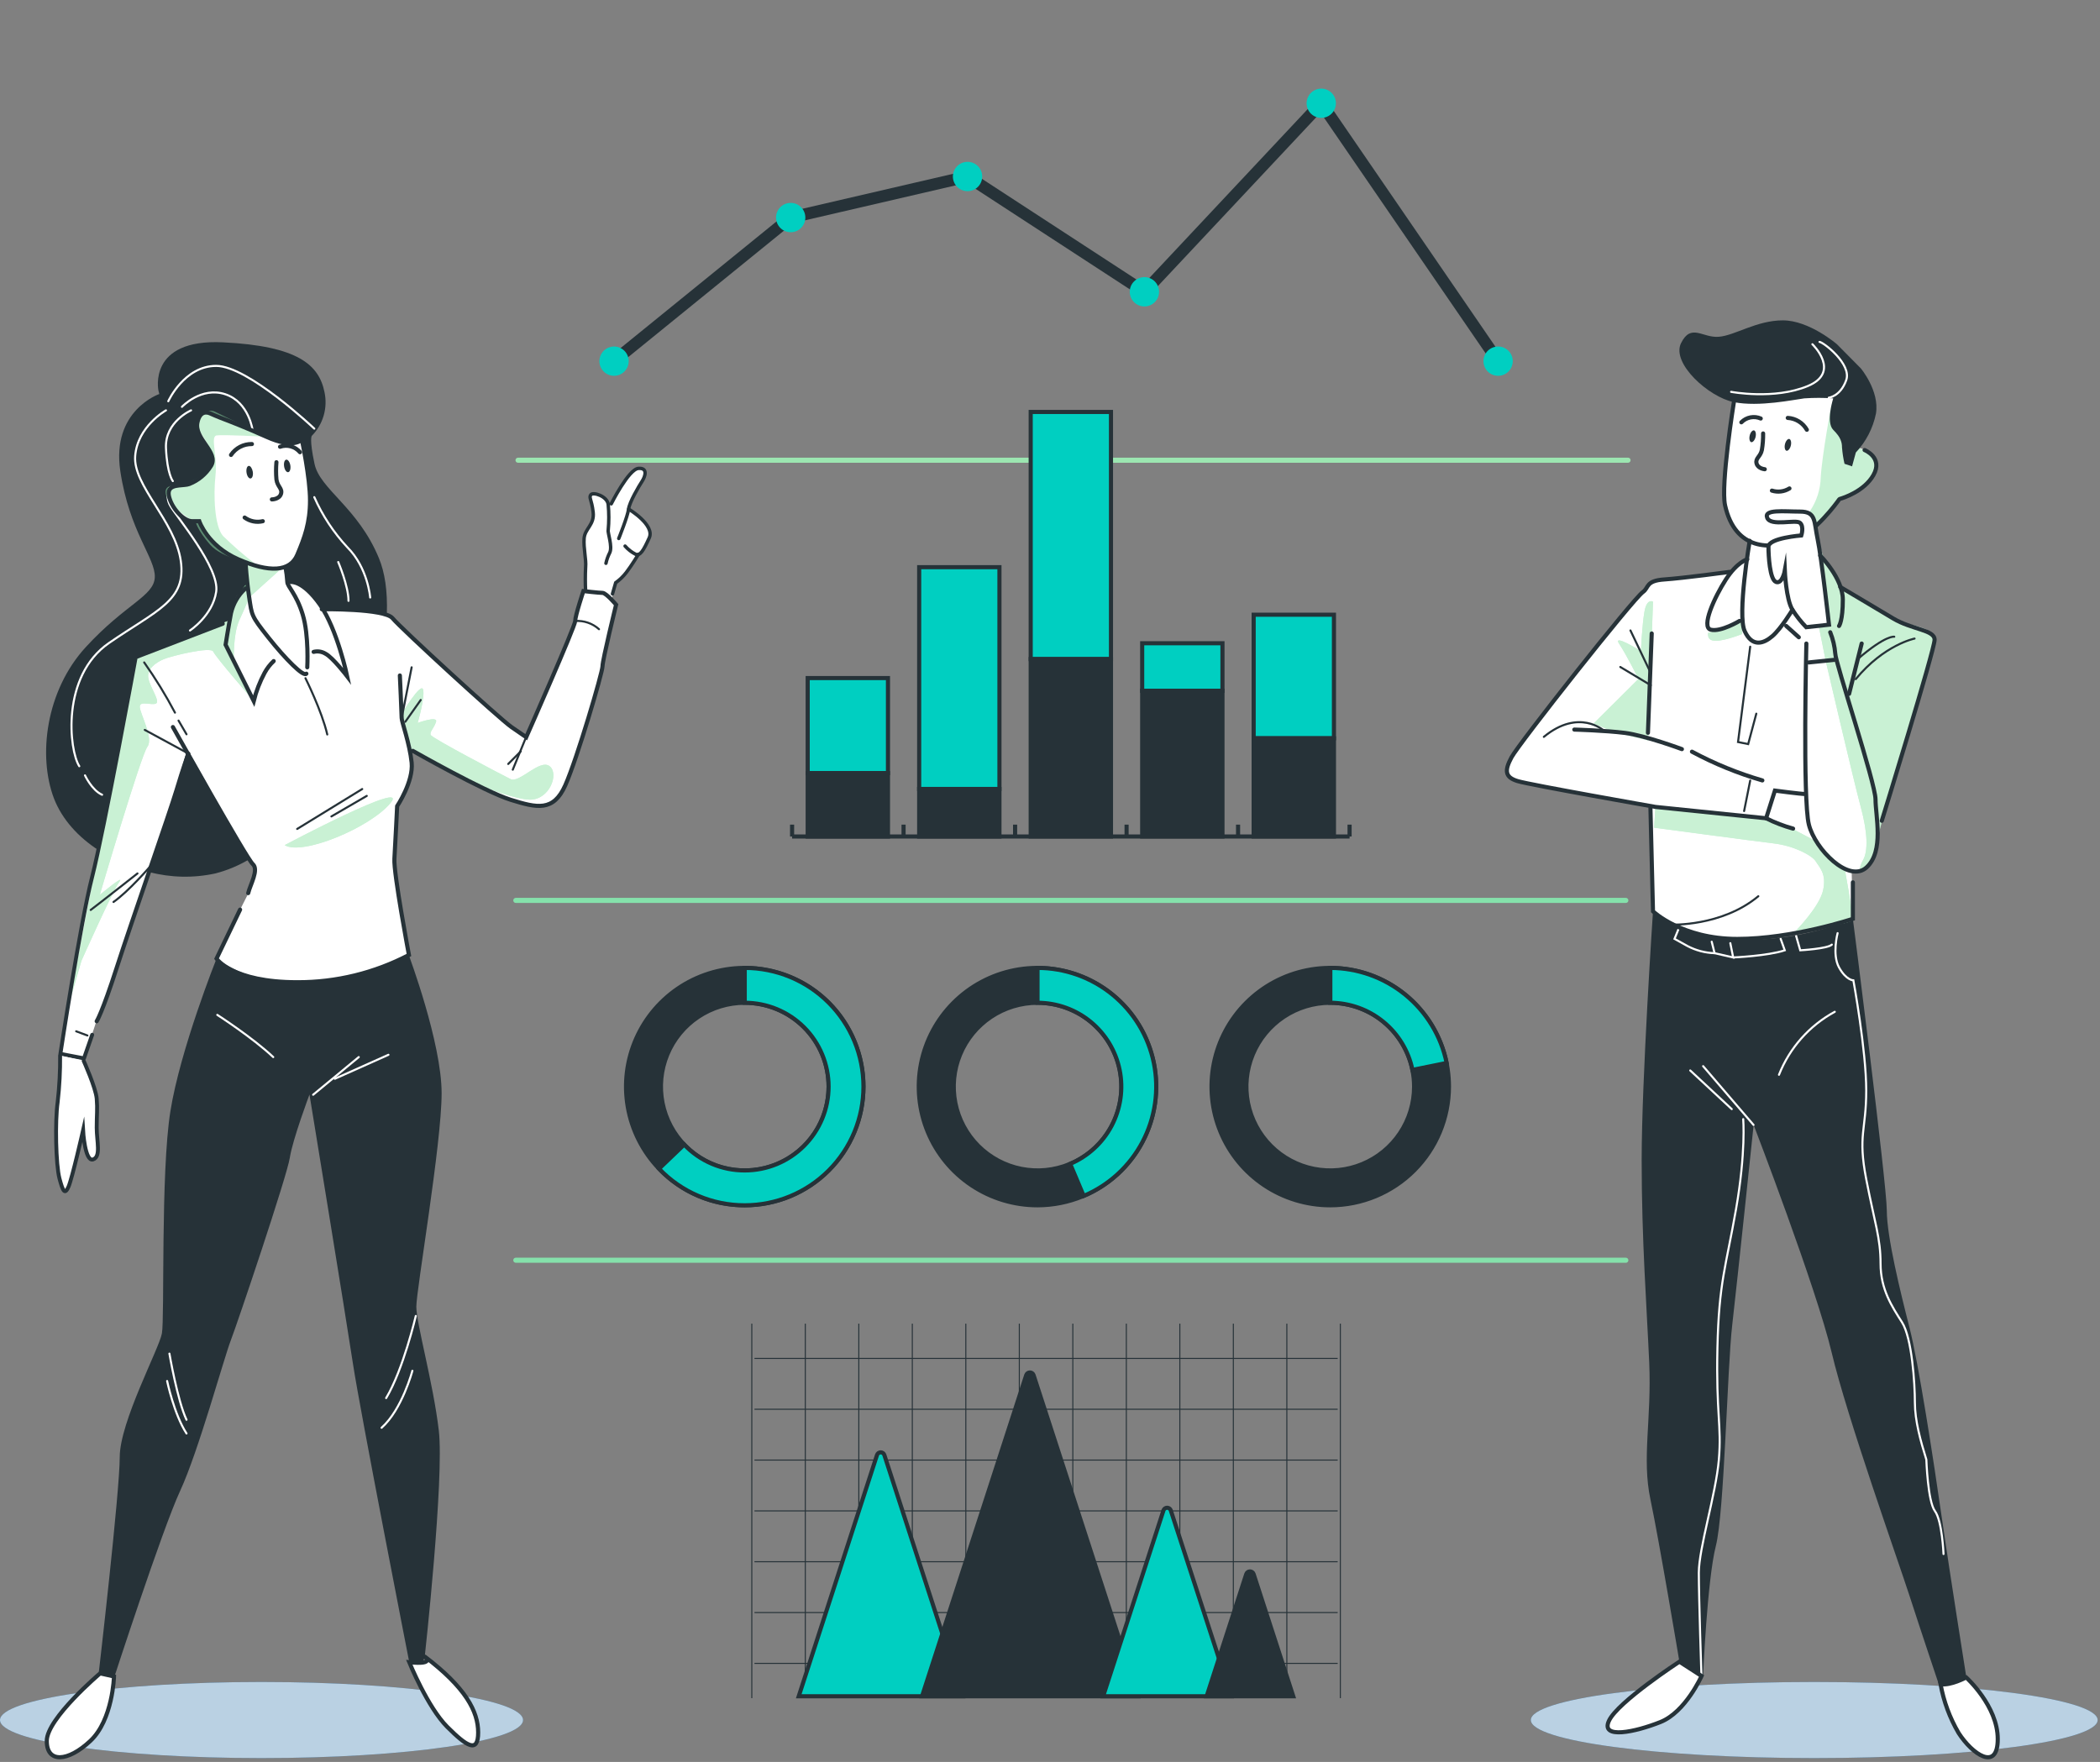 <svg width="541" height="454" viewBox="0 0 541 454" fill="none" xmlns="http://www.w3.org/2000/svg">
<rect x="0" y="0" width="541" height="454" fill="#808080" stroke="none"/>
<path d="M419.422 119.231H133.457C133.371 119.233 133.286 119.217 133.206 119.185C133.127 119.154 133.055 119.106 132.994 119.046C132.932 118.986 132.884 118.915 132.851 118.836C132.818 118.757 132.801 118.672 132.801 118.586C132.801 118.412 132.87 118.245 132.993 118.122C133.116 117.999 133.283 117.93 133.457 117.93H419.422C419.507 117.93 419.592 117.947 419.671 117.98C419.75 118.013 419.822 118.062 419.882 118.123C419.942 118.184 419.989 118.256 420.021 118.336C420.053 118.415 420.068 118.5 420.067 118.586C420.067 118.757 419.999 118.921 419.878 119.042C419.757 119.163 419.593 119.231 419.422 119.231Z" fill="#92E3A9"/>
<g opacity="0.3">
<path opacity="0.3" d="M419.422 119.231H133.457C133.371 119.233 133.286 119.217 133.206 119.185C133.127 119.154 133.055 119.106 132.994 119.046C132.932 118.986 132.884 118.915 132.851 118.836C132.818 118.757 132.801 118.672 132.801 118.586C132.801 118.412 132.87 118.245 132.993 118.122C133.116 117.999 133.283 117.93 133.457 117.93H419.422C419.507 117.93 419.592 117.947 419.671 117.98C419.75 118.013 419.822 118.062 419.882 118.123C419.942 118.184 419.989 118.256 420.021 118.336C420.053 118.415 420.068 118.5 420.067 118.586C420.067 118.757 419.999 118.921 419.878 119.042C419.757 119.163 419.593 119.231 419.422 119.231Z" fill="white"/>
</g>
<path d="M418.85 232.653H132.885C132.8 232.654 132.715 232.638 132.635 232.607C132.556 232.575 132.483 232.527 132.422 232.467C132.361 232.407 132.313 232.336 132.28 232.257C132.247 232.178 132.23 232.093 132.23 232.007C132.23 231.833 132.299 231.667 132.422 231.544C132.545 231.421 132.711 231.351 132.885 231.351H418.85C418.936 231.351 419.021 231.369 419.1 231.402C419.179 231.435 419.25 231.483 419.31 231.544C419.371 231.605 419.418 231.678 419.45 231.757C419.481 231.837 419.497 231.922 419.496 232.007C419.496 232.092 419.479 232.176 419.447 232.254C419.414 232.333 419.367 232.404 419.307 232.464C419.247 232.524 419.176 232.571 419.097 232.604C419.019 232.636 418.935 232.653 418.85 232.653V232.653Z" fill="#92E3A9"/>
<g opacity="0.3">
<path opacity="0.3" d="M418.85 232.653H132.885C132.8 232.654 132.715 232.638 132.635 232.607C132.556 232.575 132.483 232.527 132.422 232.467C132.361 232.407 132.313 232.336 132.28 232.257C132.247 232.178 132.23 232.093 132.23 232.007C132.23 231.833 132.299 231.667 132.422 231.544C132.545 231.421 132.711 231.351 132.885 231.351H418.85C418.936 231.351 419.021 231.369 419.1 231.402C419.179 231.435 419.25 231.483 419.31 231.544C419.371 231.605 419.418 231.678 419.45 231.757C419.481 231.837 419.497 231.922 419.496 232.007C419.496 232.092 419.479 232.176 419.447 232.254C419.414 232.333 419.367 232.404 419.307 232.464C419.247 232.524 419.176 232.571 419.097 232.604C419.019 232.636 418.935 232.653 418.85 232.653V232.653Z" fill="#00CFC1"/>
</g>
<path d="M418.85 325.372H132.885C132.711 325.372 132.545 325.303 132.422 325.18C132.299 325.057 132.23 324.89 132.23 324.716C132.23 324.631 132.247 324.546 132.28 324.467C132.313 324.388 132.361 324.316 132.422 324.256C132.483 324.196 132.556 324.149 132.635 324.117C132.715 324.085 132.8 324.069 132.885 324.071H418.85C418.935 324.071 419.019 324.088 419.097 324.12C419.176 324.152 419.247 324.2 419.307 324.26C419.367 324.32 419.414 324.391 419.447 324.469C419.479 324.547 419.496 324.631 419.496 324.716C419.497 324.802 419.481 324.887 419.45 324.966C419.418 325.046 419.371 325.118 419.31 325.179C419.25 325.24 419.179 325.289 419.1 325.322C419.021 325.355 418.936 325.372 418.85 325.372Z" fill="#92E3A9"/>
<g opacity="0.3">
<path opacity="0.3" d="M418.85 325.372H132.885C132.711 325.372 132.545 325.303 132.422 325.18C132.299 325.057 132.23 324.89 132.23 324.716C132.23 324.631 132.247 324.546 132.28 324.467C132.313 324.388 132.361 324.316 132.422 324.256C132.483 324.196 132.556 324.149 132.635 324.117C132.715 324.085 132.8 324.069 132.885 324.071H418.85C418.935 324.071 419.019 324.088 419.097 324.12C419.176 324.152 419.247 324.2 419.307 324.26C419.367 324.32 419.414 324.391 419.447 324.469C419.479 324.547 419.496 324.631 419.496 324.716C419.497 324.802 419.481 324.887 419.45 324.966C419.418 325.046 419.371 325.118 419.31 325.179C419.25 325.24 419.179 325.289 419.1 325.322C419.021 325.355 418.936 325.372 418.85 325.372Z" fill="#00CFC1"/>
</g>
<path d="M193.679 341.06V437.556" stroke="#263238" stroke-width="0.265" stroke-miterlimit="10"/>
<path d="M207.463 341.06V437.556" stroke="#263238" stroke-width="0.265" stroke-miterlimit="10"/>
<path d="M221.247 341.06V437.556" stroke="#263238" stroke-width="0.265" stroke-miterlimit="10"/>
<path d="M235.03 341.06V437.556" stroke="#263238" stroke-width="0.265" stroke-miterlimit="10"/>
<path d="M248.814 341.06V437.556" stroke="#263238" stroke-width="0.265" stroke-miterlimit="10"/>
<path d="M262.597 341.06V437.556" stroke="#263238" stroke-width="0.265" stroke-miterlimit="10"/>
<path d="M276.381 341.06V437.556" stroke="#263238" stroke-width="0.265" stroke-miterlimit="10"/>
<path d="M290.165 341.06V437.556" stroke="#263238" stroke-width="0.265" stroke-miterlimit="10"/>
<path d="M303.948 341.06V437.556" stroke="#263238" stroke-width="0.265" stroke-miterlimit="10"/>
<path d="M317.732 341.06V437.556" stroke="#263238" stroke-width="0.265" stroke-miterlimit="10"/>
<path d="M331.515 341.06V437.556" stroke="#263238" stroke-width="0.265" stroke-miterlimit="10"/>
<path d="M345.299 341.06V437.556" stroke="#263238" stroke-width="0.265" stroke-miterlimit="10"/>
<path d="M194.367 350.02H344.611" stroke="#263238" stroke-width="0.265" stroke-miterlimit="10"/>
<path d="M194.367 363.116H344.611" stroke="#263238" stroke-width="0.265" stroke-miterlimit="10"/>
<path d="M194.367 376.212H344.611" stroke="#263238" stroke-width="0.265" stroke-miterlimit="10"/>
<path d="M194.367 389.308H344.611" stroke="#263238" stroke-width="0.265" stroke-miterlimit="10"/>
<path d="M194.367 402.404H344.611" stroke="#263238" stroke-width="0.265" stroke-miterlimit="10"/>
<path d="M194.367 415.5H344.611" stroke="#263238" stroke-width="0.265" stroke-miterlimit="10"/>
<path d="M194.367 428.596H344.611" stroke="#263238" stroke-width="0.265" stroke-miterlimit="10"/>
<path d="M225.933 374.911L205.77 437.069H247.999L227.826 374.911C227.762 374.71 227.636 374.535 227.465 374.411C227.295 374.287 227.09 374.22 226.879 374.22C226.669 374.22 226.464 374.287 226.294 374.411C226.123 374.535 225.997 374.71 225.933 374.911Z" fill="#00CFC1" stroke="#263238" stroke-width="1.061" stroke-miterlimit="10"/>
<path d="M264.375 354.325L237.537 437.069H293.137L266.268 354.325C266.204 354.124 266.077 353.95 265.907 353.826C265.737 353.701 265.532 353.635 265.321 353.635C265.111 353.635 264.906 353.701 264.735 353.826C264.565 353.95 264.439 354.124 264.375 354.325V354.325Z" fill="#263238" stroke="#263238" stroke-width="1.061" stroke-miterlimit="10"/>
<path d="M299.749 389.128L284.188 437.069H317.192L301.6 389.128C301.527 388.942 301.399 388.782 301.234 388.67C301.069 388.557 300.874 388.497 300.674 388.497C300.474 388.497 300.279 388.557 300.114 388.67C299.949 388.782 299.822 388.942 299.749 389.128V389.128Z" fill="#00CFC1" stroke="#263238" stroke-width="1.061" stroke-miterlimit="10"/>
<path d="M321.064 405.588L310.856 437.069H333.166L322.957 405.588C322.893 405.387 322.767 405.212 322.597 405.088C322.426 404.964 322.221 404.897 322.011 404.897C321.8 404.897 321.595 404.964 321.425 405.088C321.255 405.212 321.128 405.387 321.064 405.588V405.588Z" fill="#263238" stroke="#263238" stroke-width="1.061" stroke-miterlimit="10"/>
<path d="M191.86 310.562C185.811 310.562 179.899 308.769 174.869 305.408C169.84 302.048 165.92 297.272 163.606 291.683C161.291 286.095 160.685 279.946 161.865 274.014C163.045 268.082 165.958 262.632 170.235 258.355C174.512 254.078 179.961 251.166 185.894 249.986C191.826 248.806 197.975 249.411 203.563 251.726C209.151 254.041 213.927 257.961 217.288 262.99C220.648 268.019 222.442 273.932 222.442 279.98C222.434 288.089 219.209 295.862 213.475 301.596C207.742 307.329 199.968 310.554 191.86 310.562V310.562ZM191.86 258.379C187.588 258.381 183.413 259.65 179.862 262.025C176.311 264.4 173.544 267.774 171.911 271.721C170.277 275.668 169.851 280.011 170.686 284.201C171.52 288.39 173.579 292.238 176.6 295.258C179.621 298.278 183.47 300.334 187.66 301.167C191.85 302 196.193 301.571 200.139 299.936C204.086 298.301 207.459 295.532 209.832 291.98C212.205 288.428 213.471 284.252 213.471 279.98C213.466 274.251 211.187 268.759 207.135 264.708C203.083 260.658 197.589 258.382 191.86 258.379Z" fill="#263238" stroke="#263238" stroke-width="1.061" stroke-miterlimit="10"/>
<path d="M191.86 310.562C187.732 310.575 183.646 309.746 179.85 308.125C176.054 306.505 172.628 304.127 169.783 301.137L176.267 294.927C178.276 297.04 180.696 298.719 183.377 299.863C186.058 301.008 188.945 301.592 191.86 301.581C194.697 301.581 197.505 301.023 200.126 299.937C202.747 298.851 205.128 297.26 207.134 295.254C209.14 293.249 210.731 290.867 211.817 288.247C212.902 285.626 213.461 282.817 213.461 279.98C213.461 277.144 212.902 274.335 211.817 271.714C210.731 269.093 209.14 266.712 207.134 264.706C205.128 262.7 202.747 261.109 200.126 260.023C197.505 258.938 194.697 258.379 191.86 258.379V249.398C195.876 249.398 199.853 250.189 203.563 251.726C207.273 253.263 210.645 255.516 213.485 258.355C216.324 261.195 218.577 264.567 220.114 268.277C221.651 271.987 222.442 275.964 222.442 279.98C222.442 283.996 221.651 287.973 220.114 291.683C218.577 295.394 216.324 298.765 213.485 301.605C210.645 304.445 207.273 306.697 203.563 308.234C199.853 309.771 195.876 310.562 191.86 310.562V310.562Z" fill="#00CFC1" stroke="#263238" stroke-width="1.061" stroke-miterlimit="10"/>
<path d="M267.284 310.562C261.235 310.564 255.321 308.773 250.29 305.413C245.26 302.054 241.338 297.279 239.022 291.691C236.706 286.103 236.098 279.953 237.277 274.02C238.456 268.087 241.368 262.637 245.644 258.359C249.921 254.081 255.37 251.167 261.303 249.987C267.235 248.806 273.385 249.411 278.974 251.725C284.563 254.039 289.339 257.959 292.7 262.989C296.061 268.018 297.855 273.931 297.855 279.98C297.847 288.087 294.623 295.859 288.892 301.592C283.161 307.325 275.39 310.551 267.284 310.562V310.562ZM267.284 258.379C263.012 258.383 258.838 259.654 255.288 262.03C251.739 264.406 248.974 267.781 247.342 271.729C245.71 275.676 245.286 280.019 246.121 284.207C246.957 288.396 249.016 292.243 252.038 295.262C255.06 298.281 258.909 300.336 263.098 301.168C267.288 302 271.63 301.57 275.576 299.935C279.522 298.299 282.894 295.531 285.267 291.979C287.639 288.427 288.906 284.252 288.906 279.98C288.897 274.25 286.616 268.758 282.562 264.708C278.508 260.658 273.014 258.382 267.284 258.379V258.379Z" fill="#263238" stroke="#263238" stroke-width="1.061" stroke-miterlimit="10"/>
<path d="M279.184 308.15L275.693 299.889C280.281 297.944 284.056 294.474 286.379 290.066C288.701 285.658 289.43 280.583 288.441 275.699C287.451 270.816 284.805 266.425 280.949 263.268C277.094 260.112 272.266 258.385 267.284 258.379V249.398C274.34 249.399 281.179 251.84 286.641 256.307C292.103 260.774 295.853 266.993 297.254 273.909C298.655 280.825 297.621 288.012 294.327 294.253C291.034 300.494 285.684 305.404 279.184 308.15V308.15Z" fill="#00CFC1" stroke="#263238" stroke-width="1.061" stroke-miterlimit="10"/>
<path d="M342.697 310.562C336.648 310.562 330.735 308.769 325.706 305.408C320.677 302.048 316.757 297.272 314.443 291.683C312.128 286.095 311.522 279.946 312.702 274.014C313.882 268.082 316.795 262.632 321.072 258.355C325.349 254.078 330.798 251.166 336.73 249.986C342.663 248.806 348.812 249.411 354.4 251.726C359.988 254.041 364.764 257.961 368.125 262.99C371.485 268.019 373.279 273.932 373.279 279.98C373.27 288.089 370.046 295.862 364.312 301.596C358.579 307.329 350.805 310.554 342.697 310.562V310.562ZM342.697 258.379C338.424 258.379 334.248 259.646 330.696 262.02C327.144 264.393 324.375 267.767 322.74 271.714C321.105 275.661 320.677 280.004 321.511 284.194C322.344 288.385 324.402 292.234 327.423 295.254C330.443 298.275 334.292 300.333 338.483 301.166C342.673 302 347.016 301.572 350.963 299.937C354.91 298.302 358.284 295.533 360.657 291.981C363.031 288.429 364.298 284.252 364.298 279.98C364.292 274.253 362.015 268.762 357.965 264.712C353.915 260.662 348.424 258.385 342.697 258.379V258.379Z" fill="#263238" stroke="#263238" stroke-width="1.061" stroke-miterlimit="10"/>
<path d="M363.875 275.675C362.871 270.801 360.22 266.42 356.367 263.271C352.514 260.121 347.694 258.394 342.718 258.379V249.398C349.766 249.416 356.593 251.861 362.051 256.32C367.509 260.78 371.265 266.984 372.686 273.887L363.875 275.675Z" fill="#00CFC1" stroke="#263238" stroke-width="1.061" stroke-miterlimit="10"/>
<path d="M204.057 215.537H347.679" stroke="#263238" stroke-width="1.061" stroke-miterlimit="10"/>
<path d="M204.057 215.537V212.48" stroke="#263238" stroke-width="1.061" stroke-miterlimit="10"/>
<path d="M232.777 215.537V212.48" stroke="#263238" stroke-width="1.061" stroke-miterlimit="10"/>
<path d="M261.508 215.537V212.48" stroke="#263238" stroke-width="1.061" stroke-miterlimit="10"/>
<path d="M290.228 215.537V212.48" stroke="#263238" stroke-width="1.061" stroke-miterlimit="10"/>
<path d="M318.948 215.537V212.48" stroke="#263238" stroke-width="1.061" stroke-miterlimit="10"/>
<path d="M347.679 215.537V212.48" stroke="#263238" stroke-width="1.061" stroke-miterlimit="10"/>
<path d="M228.757 174.715H208.076V199.204H228.757V174.715Z" fill="#00CFC1" stroke="#263238" stroke-width="1.061" stroke-miterlimit="10"/>
<path d="M257.477 146.143H236.797V203.287H257.477V146.143Z" fill="#00CFC1" stroke="#263238" stroke-width="1.061" stroke-miterlimit="10"/>
<path d="M286.208 106.146H265.528V169.828H286.208V106.146Z" fill="#00CFC1" stroke="#263238" stroke-width="1.061" stroke-miterlimit="10"/>
<path d="M314.929 165.744H294.248V177.994H314.929V165.744Z" fill="#00CFC1" stroke="#263238" stroke-width="1.061" stroke-miterlimit="10"/>
<path d="M343.649 158.392H322.968V190.233H343.649V158.392Z" fill="#00CFC1" stroke="#263238" stroke-width="1.061" stroke-miterlimit="10"/>
<path d="M228.757 199.214H208.076V215.547H228.757V199.214Z" fill="#263238" stroke="#263238" stroke-width="1.061" stroke-miterlimit="10"/>
<path d="M257.477 203.298H236.797V215.547H257.477V203.298Z" fill="#263238" stroke="#263238" stroke-width="1.061" stroke-miterlimit="10"/>
<path d="M286.208 169.817H265.528V215.537H286.208V169.817Z" fill="#263238" stroke="#263238" stroke-width="1.061" stroke-miterlimit="10"/>
<path d="M314.929 177.984H294.248V215.537H314.929V177.984Z" fill="#263238" stroke="#263238" stroke-width="1.061" stroke-miterlimit="10"/>
<path d="M343.649 190.233H322.968V215.537H343.649V190.233Z" fill="#263238" stroke="#263238" stroke-width="1.061" stroke-miterlimit="10"/>
<path d="M385.952 94.584C385.703 94.586 385.458 94.526 385.238 94.409C385.019 94.293 384.831 94.124 384.693 93.917L340.2 29.03L295.062 77.161L248.972 47.119L204.385 57.464L159.099 94.245C158.784 94.501 158.382 94.621 157.979 94.579C157.576 94.537 157.207 94.337 156.951 94.023C156.696 93.709 156.576 93.306 156.618 92.903C156.659 92.501 156.859 92.131 157.173 91.876L203.009 54.651L249.554 43.85L294.597 73.216L340.581 24.174L387.211 92.193C387.369 92.421 387.461 92.689 387.479 92.966C387.496 93.243 387.437 93.519 387.309 93.766C387.18 94.012 386.987 94.218 386.749 94.362C386.512 94.507 386.24 94.583 385.962 94.584H385.952Z" fill="#263238"/>
<path d="M161.965 93.061C161.965 93.807 161.744 94.538 161.329 95.159C160.914 95.78 160.324 96.264 159.634 96.549C158.944 96.835 158.185 96.91 157.452 96.764C156.72 96.619 156.047 96.259 155.519 95.731C154.99 95.203 154.631 94.53 154.485 93.797C154.339 93.065 154.414 92.305 154.7 91.615C154.986 90.925 155.47 90.335 156.091 89.921C156.712 89.505 157.442 89.284 158.189 89.284C159.19 89.284 160.151 89.682 160.859 90.39C161.567 91.098 161.965 92.059 161.965 93.061Z" fill="#00CFC1"/>
<path d="M203.697 59.834C205.783 59.834 207.473 58.143 207.473 56.057C207.473 53.972 205.783 52.281 203.697 52.281C201.611 52.281 199.921 53.972 199.921 56.057C199.921 58.143 201.611 59.834 203.697 59.834Z" fill="#00CFC1"/>
<path d="M249.258 49.255C251.344 49.255 253.035 47.565 253.035 45.479C253.035 43.393 251.344 41.703 249.258 41.703C247.172 41.703 245.482 43.393 245.482 45.479C245.482 47.565 247.172 49.255 249.258 49.255Z" fill="#00CFC1"/>
<path d="M294.819 78.96C296.905 78.96 298.596 77.269 298.596 75.183C298.596 73.097 296.905 71.407 294.819 71.407C292.733 71.407 291.043 73.097 291.043 75.183C291.043 77.269 292.733 78.96 294.819 78.96Z" fill="#00CFC1"/>
<path d="M344.157 26.607C344.157 27.354 343.935 28.084 343.52 28.705C343.105 29.326 342.515 29.81 341.825 30.096C341.135 30.382 340.376 30.457 339.643 30.311C338.911 30.165 338.238 29.806 337.71 29.278C337.182 28.75 336.822 28.076 336.676 27.344C336.53 26.611 336.605 25.852 336.891 25.162C337.177 24.472 337.661 23.882 338.282 23.467C338.903 23.052 339.633 22.831 340.38 22.831C341.382 22.831 342.342 23.229 343.05 23.937C343.759 24.645 344.157 25.606 344.157 26.607V26.607Z" fill="#00CFC1"/>
<path d="M389.718 93.061C389.718 93.807 389.496 94.538 389.081 95.159C388.666 95.78 388.076 96.264 387.386 96.549C386.696 96.835 385.937 96.91 385.204 96.764C384.472 96.619 383.799 96.259 383.271 95.731C382.743 95.203 382.383 94.53 382.237 93.797C382.092 93.065 382.166 92.305 382.452 91.615C382.738 90.925 383.222 90.335 383.843 89.921C384.464 89.505 385.194 89.284 385.941 89.284C386.943 89.284 387.903 89.682 388.612 90.39C389.32 91.098 389.718 92.059 389.718 93.061Z" fill="#00CFC1"/>
<path d="M467.384 453C507.707 453 540.396 448.61 540.396 443.194C540.396 437.778 507.707 433.388 467.384 433.388C427.061 433.388 394.372 437.778 394.372 443.194C394.372 448.61 427.061 453 467.384 453Z" fill="#1663A0"/>
<path opacity="0.7" d="M467.384 453C507.707 453 540.396 448.61 540.396 443.194C540.396 437.778 507.707 433.388 467.384 433.388C427.061 433.388 394.372 437.778 394.372 443.194C394.372 448.61 427.061 453 467.384 453Z" fill="white"/>
<path d="M67.374 453C104.583 453 134.747 448.61 134.747 443.194C134.747 437.778 104.583 433.388 67.374 433.388C30.164 433.388 0 437.778 0 443.194C0 448.61 30.164 453 67.374 453Z" fill="#1663A0"/>
<path opacity="0.7" d="M67.374 453C104.583 453 134.747 448.61 134.747 443.194C134.747 437.778 104.583 433.388 67.374 433.388C30.164 433.388 0 437.778 0 443.194C0 448.61 30.164 453 67.374 453Z" fill="white"/>
<path d="M446.777 97.736C446.777 97.736 474.514 95.049 476.1 99.672C477.687 104.295 477.158 114.852 477.158 114.852C478.556 115.215 479.918 115.7 481.231 116.301C481.601 116.661 485.706 119.348 481.876 123.759C480.876 124.877 479.665 125.787 478.311 126.435C476.623 127.183 475.017 128.105 473.519 129.186L467.955 135.501L469.013 143.636C469.013 143.636 471.499 145.434 474.535 151.707C474.535 151.707 481.707 155.938 485.917 158.34C489.379 160.159 492.98 161.701 496.686 162.952C496.686 162.952 498.611 163.576 498.474 164.962C498.336 166.347 488.89 197.755 488.89 197.755L483.918 213.622C483.823 215.572 483.569 217.511 483.156 219.419C482.447 222.836 479.782 225.079 477.021 224.38L477.296 236.017C477.296 236.017 464.327 242.501 442.937 241.401C442.937 241.401 432.867 240.428 425.419 234.916L425.282 207.73L390.966 201.087C390.966 201.087 386.618 200.166 388.85 196.252C391.082 192.338 398.582 182.628 398.582 182.628L422.69 153.135C422.69 153.135 424.351 151.178 424.965 150.554C425.578 149.93 427.08 149.496 433.036 148.999C438.992 148.502 445.666 147.349 445.666 147.349C445.666 147.349 449.284 144.239 449.803 144.239C450.321 144.239 450.427 139.584 450.427 139.584C448.597 138.264 447.076 136.563 445.967 134.598C444.859 132.633 444.189 130.451 444.006 128.202C443.487 120.649 446.798 102.951 446.798 102.951L446.777 97.736Z" fill="white"/>
<path d="M425.843 234.811C425.843 234.811 422.923 278.182 422.923 298.937C422.923 319.691 424.224 336.5 424.869 351.077C425.515 365.654 422.923 375.693 425.187 386.377C427.451 397.062 432.645 428.162 432.645 428.162L438.748 431.843C438.748 431.843 439.806 407.1 442.028 398.363C444.249 389.625 444.947 352.696 446.259 341.356C447.571 330.016 451.77 289.86 451.77 289.86C451.77 289.86 467.966 331.962 471.869 348.486C475.773 365.009 489.038 402.245 491.968 411.311C494.898 420.376 499.415 433.811 499.415 433.811C500.788 434.212 502.229 434.32 503.647 434.128C504.259 434.079 504.848 433.875 505.359 433.534C505.87 433.193 506.285 432.728 506.566 432.182C506.566 432.182 502.261 405.059 500.367 391.878C498.029 375.577 494.221 351.077 491.905 342.012C489.588 332.946 486.076 318.686 486.076 311.885C486.076 305.083 477.338 236.778 477.338 236.778C477.338 236.778 446.894 250.033 425.843 234.811Z" fill="#263238"/>
<path d="M451.749 289.86L438.759 274.712" stroke="white" stroke-width="0.53" stroke-miterlimit="10" stroke-linecap="round"/>
<path d="M435.437 275.823L446.132 285.777" stroke="white" stroke-width="0.53" stroke-miterlimit="10" stroke-linecap="round"/>
<path d="M458.297 276.934C461.036 270.005 466.125 264.26 472.673 260.706" stroke="white" stroke-width="0.53" stroke-miterlimit="10" stroke-linecap="round"/>
<path d="M473.403 240.438C473.403 240.438 471.933 245.96 473.773 249.282C475.614 252.603 477.465 252.603 477.465 252.603C477.465 252.603 480.776 270.661 480.776 280.985C480.776 291.31 478.565 292.41 480.776 303.834C482.987 315.259 484.468 318.951 484.468 325.584C484.468 332.216 487.409 336.649 489.99 340.7C492.571 344.752 493.312 356.568 493.312 361.338C493.312 366.109 494.782 371.293 496.263 376.085C496.263 376.085 496.612 386.832 498.474 389.35C500.336 391.868 500.685 400.415 500.685 400.415" stroke="white" stroke-width="0.53" stroke-miterlimit="10" stroke-linecap="round"/>
<path d="M449.083 288.358C449.083 288.358 449.813 296.821 447.232 311.578C444.651 326.335 442.81 330.376 442.44 347.333C442.07 364.29 443.551 367.241 442.81 376.085C442.07 384.928 437.648 398.902 437.648 405.249C437.648 411.596 438.325 431.886 438.325 431.886" stroke="white" stroke-width="0.53" stroke-miterlimit="10" stroke-linecap="round"/>
<path d="M440.97 242.649L441.71 245.601L446.502 246.701L445.762 243.019" stroke="white" stroke-width="0.53" stroke-miterlimit="10" stroke-linecap="round"/>
<path d="M446.523 246.701C446.523 246.701 455.367 246.33 459.789 244.86L458.731 241.909" stroke="white" stroke-width="0.53" stroke-miterlimit="10" stroke-linecap="round"/>
<path d="M462.719 241.168L463.777 244.86C463.777 244.86 470.854 244.458 471.911 243.4" stroke="white" stroke-width="0.53" stroke-miterlimit="10" stroke-linecap="round"/>
<path d="M441.71 245.601C439.266 245.524 436.871 244.891 434.707 243.749L431.386 241.909L432.444 239.328" stroke="white" stroke-width="0.53" stroke-miterlimit="10" stroke-linecap="round"/>
<path d="M432.645 428.162C432.645 428.162 416.777 438.518 414.503 443.374C412.228 448.229 421.305 446.293 427.779 443.702C434.252 441.11 438.357 431.843 438.357 431.843L432.645 428.162Z" fill="white" stroke="#263238" stroke-width="1.061" stroke-miterlimit="10" stroke-linecap="round"/>
<path d="M499.923 433.948C500.723 438.385 502.299 442.646 504.577 446.537C508.068 451.963 514.659 456.618 514.659 448.081C514.659 439.544 506.524 432.214 506.524 432.214C506.524 432.214 502.483 434.403 499.923 433.948Z" fill="white" stroke="#263238" stroke-width="1.061" stroke-miterlimit="10" stroke-linecap="round"/>
<path d="M446.682 103.597C446.682 103.597 443.244 124.923 444.408 130.212C447.063 142.049 456.382 141.541 462.211 139.277C467.659 137.162 473.096 129.683 473.794 128.699C473.844 128.63 473.914 128.578 473.995 128.551C474.863 128.308 480.247 126.594 482.617 122.437C485.208 117.899 480.353 115.963 480.353 115.963" fill="white"/>
<g style="mix-blend-mode:multiply" opacity="0.5">
<path d="M468.738 134.189L473.879 128.54C473.879 128.54 479.962 126.668 482.617 122.384C484.172 119.877 483.315 117.687 482.373 117.095C481.083 116.396 479.752 115.778 478.385 115.243L476.661 119.041L475.191 119.295C475.191 119.295 475.804 115.381 474.027 113.064C472.25 110.748 471.848 104.041 471.848 104.041C471.848 104.041 469.362 117.412 469.055 123.008C468.976 126.122 468.003 129.148 466.252 131.724C466.252 131.724 466.569 135.141 467.183 138.558C467.257 138.96 467.331 139.563 467.405 140.314L468.251 138.96L468.717 140.251C468.188 138.029 467.945 135.67 468.738 134.189Z" fill="#92E3A9"/>
</g>
<path d="M446.682 103.597C446.682 103.597 443.244 124.923 444.408 130.212C447.063 142.049 456.382 141.541 462.211 139.277C467.659 137.162 473.096 129.683 473.794 128.699C473.844 128.63 473.914 128.578 473.995 128.551C474.863 128.308 480.247 126.594 482.617 122.437C485.208 117.899 480.353 115.963 480.353 115.963" stroke="#263238" stroke-width="1.061" stroke-miterlimit="10" stroke-linecap="round"/>
<path d="M459.842 114.439C459.641 115.286 459.842 116.047 460.233 116.143C460.624 116.238 461.153 115.645 461.354 114.81C461.555 113.974 461.354 113.212 460.963 113.107C460.572 113.001 460.043 113.604 459.842 114.439Z" fill="#263238"/>
<path d="M450.755 112.229C450.554 113.075 450.755 113.836 451.146 113.932C451.538 114.027 452.066 113.434 452.267 112.599C452.468 111.763 452.267 110.991 451.876 110.896C451.485 110.8 450.945 111.382 450.755 112.229Z" fill="#263238"/>
<path d="M465.48 110.737C464.98 109.857 464.268 109.117 463.409 108.583C462.55 108.049 461.571 107.738 460.561 107.68" stroke="#263238" stroke-width="1.061" stroke-miterlimit="10" stroke-linecap="round"/>
<path d="M453.6 107.838C452.768 107.475 451.844 107.373 450.952 107.547C450.06 107.72 449.242 108.162 448.607 108.812" stroke="#263238" stroke-width="1.061" stroke-miterlimit="10" stroke-linecap="round"/>
<path d="M454.214 111.689C454.234 113.106 454.128 114.522 453.896 115.92C453.547 117.687 452.172 118.036 452.521 119.401C452.87 120.765 454.637 120.903 454.637 120.903" stroke="#263238" stroke-width="1.061" stroke-miterlimit="10" stroke-linecap="round"/>
<path d="M456.478 126.414C457.226 126.653 458.018 126.726 458.798 126.629C459.577 126.532 460.327 126.268 460.995 125.853" stroke="#263238" stroke-width="1.061" stroke-miterlimit="10" stroke-linecap="round"/>
<path d="M473.234 88.702C473.234 88.702 466.115 82.546 459.313 82.546C452.511 82.546 446.999 86.439 442.789 86.777C438.579 87.115 435.67 83.212 433.078 88.395C430.487 93.579 440.208 102.327 446.682 103.618C453.156 104.908 462.222 102.972 464.813 102.645C467.296 102.474 469.788 102.474 472.271 102.645C472.271 102.645 470.325 108.801 472.271 110.748C474.218 112.694 474.535 113.985 474.535 115.275C474.646 116.699 474.862 118.114 475.18 119.506L477.127 120.162L478.1 116.597C480.726 113.797 482.521 110.321 483.283 106.559C484.246 100.73 479.39 94.922 479.39 94.922L473.234 88.702Z" fill="#263238"/>
<path d="M445.963 100.963C445.963 100.963 457.038 103.078 465.713 99.471C474.387 95.864 466.908 88.702 466.908 88.702" stroke="white" stroke-width="0.53" stroke-miterlimit="10" stroke-linecap="round"/>
<path d="M468.738 88.099C469.637 88.099 477.116 93.78 475.614 97.969C474.112 102.158 471.129 102.465 471.129 102.465" stroke="white" stroke-width="0.53" stroke-miterlimit="10" stroke-linecap="round"/>
<path d="M467.511 216.595L458.16 211.665C455.756 211.532 453.366 211.221 451.009 210.734C448.829 210.11 426.467 207.973 426.467 207.973L426.128 213.262C426.128 213.262 451.633 216.69 456.911 217.314C462.19 217.938 466.866 220.424 467.796 221.979C468.727 223.534 470.6 225.089 469.669 229.384C468.738 233.679 462.518 239.962 462.518 239.962C462.222 239.518 477.476 238.418 477.328 236.789C477 233.552 475.275 224.095 475.275 224.095L467.511 216.595Z" fill="#92E3A9"/>
<path opacity="0.5" d="M467.511 216.595L458.16 211.665C455.756 211.532 453.366 211.221 451.009 210.734C448.829 210.11 426.467 207.973 426.467 207.973L426.128 213.262C426.128 213.262 451.633 216.69 456.911 217.314C462.19 217.938 466.866 220.424 467.796 221.979C468.727 223.534 470.6 225.089 469.669 229.384C468.738 233.679 462.518 239.962 462.518 239.962C462.275 239.486 477.507 238.407 477.328 236.789C476.83 232.663 475.275 224.095 475.275 224.095L467.511 216.595Z" fill="white"/>
<path d="M498.357 164.845C497.532 160.974 491.376 161.492 487.663 159.345C483.95 157.197 474.969 152.225 474.969 152.225L470.621 145.688C469.836 143.925 469.203 142.099 468.727 140.229L468.262 138.939L467.416 140.293C467.955 146.09 468.473 160.931 468.473 160.931L470.335 170.261C470.335 170.261 477.497 201.044 479.359 207.889C481.22 214.733 481.22 219.387 479.983 221.566C478.745 223.746 479.158 224.74 479.158 224.74C479.158 224.74 484.013 220.985 483.717 217.261C483.325 212.882 498.939 167.469 498.357 164.845Z" fill="#92E3A9"/>
<path opacity="0.5" d="M498.357 164.845C497.934 160.91 491.376 161.492 487.663 159.345C483.95 157.197 474.969 152.225 474.969 152.225L470.621 145.688C469.836 143.925 469.203 142.099 468.727 140.229L468.262 138.939L467.416 140.293C467.955 146.09 468.473 160.931 468.473 160.931L470.335 170.261C470.335 170.261 477.497 201.044 479.359 207.889C481.22 214.733 481.22 219.387 479.983 221.566C478.745 223.746 479.158 224.74 479.158 224.74C479.158 224.74 484.151 220.974 483.717 217.261C483.22 213.273 498.738 168.114 498.357 164.845Z" fill="white"/>
<path d="M471.182 160.963C471.182 160.963 469.235 143.477 468.262 138.939C467.289 134.401 467.945 131.82 463.734 131.82C459.524 131.82 454.341 131.164 455.272 133.438C456.203 135.712 462.677 133.755 463.734 134.729C464.792 135.702 464.052 137.966 464.052 137.966C464.052 137.966 455.589 138.622 455.589 140.885C455.589 143.149 455.917 149.348 457.535 149.951C459.154 150.554 459.799 147.042 459.799 147.042C459.799 147.042 460.127 154.447 461.746 157.081C462.777 158.708 463.971 160.225 465.311 161.608L471.182 160.963Z" fill="white" stroke="#263238" stroke-width="1.061" stroke-miterlimit="10" stroke-linecap="round"/>
<path d="M465.353 165.819C465.353 165.819 464.38 206.016 465.998 212.459C467.617 218.901 476.365 227.681 480.892 223.471C485.42 219.26 483.167 210.195 483.167 205.985C483.167 201.774 472.8 170.685 472.8 168.41C472.646 166.522 472.207 164.667 471.499 162.909" stroke="#263238" stroke-width="1.061" stroke-miterlimit="10" stroke-linecap="round"/>
<path d="M465.998 170.685L472.472 170.029" stroke="#263238" stroke-width="1.061" stroke-miterlimit="10" stroke-linecap="round"/>
<path d="M424.594 190.783L425.843 155.018C425.843 155.018 424.288 154.087 423.664 157.504C423.039 160.921 422.733 167.776 422.733 167.776C422.733 167.776 415.264 163.11 417.137 165.903C419.009 168.696 422.109 174.926 422.109 174.926L410.557 186.425L415.846 188.604L424.594 190.783Z" fill="#92E3A9"/>
<path opacity="0.5" d="M424.594 190.783L425.843 155.018C425.843 155.018 424.288 154.087 423.664 157.504C423.039 160.921 422.733 167.776 422.733 167.776C422.733 167.776 415.264 163.11 417.137 165.903C419.009 168.696 422.109 174.926 422.109 174.926L410.557 186.425L415.846 188.604L424.594 190.783Z" fill="white"/>
<path d="M440.081 163.005C440.081 163.005 439.489 165.12 441.975 165.12C444.461 165.12 448.829 163.354 448.829 163.354L448.512 159.842C448.512 159.842 442.535 162.751 440.081 163.005Z" fill="#92E3A9"/>
<path opacity="0.5" d="M440.081 163.005C440.081 163.005 439.489 165.12 441.975 165.12C444.461 165.12 448.829 163.354 448.829 163.354L448.512 159.842C448.512 159.842 442.535 162.751 440.081 163.005Z" fill="white"/>
<path d="M450.755 139.351C450.755 139.351 447.518 158.393 449.464 162.624C451.411 166.855 454.32 165.861 456.583 163.925C458.847 161.989 461.767 157.123 461.767 157.123" stroke="#263238" stroke-width="1.061" stroke-miterlimit="10" stroke-linecap="round"/>
<path d="M425.187 208.248L425.843 234.811C425.843 234.811 433.248 241.93 447.539 241.93C461.83 241.93 477.338 236.746 477.338 236.746V227.353" stroke="#263238" stroke-width="1.061" stroke-miterlimit="10" stroke-linecap="round"/>
<path d="M468.918 143.149C468.918 143.149 474.746 148.978 474.746 154.489C474.746 160 473.773 161.291 473.773 161.291" stroke="#263238" stroke-width="1.061" stroke-miterlimit="10" stroke-linecap="round"/>
<path d="M474.091 151.252C474.091 151.252 482.839 156.425 487.694 159.345C492.55 162.264 498.389 162.254 498.389 164.845C498.389 167.437 484.785 211.485 484.785 211.485" stroke="#263238" stroke-width="1.061" stroke-miterlimit="10" stroke-linecap="round"/>
<path d="M479.602 165.819L476.365 178.777" stroke="#263238" stroke-width="1.061" stroke-miterlimit="10" stroke-linecap="round"/>
<path d="M425.271 173.424L420.035 162.444" stroke="#263238" stroke-width="0.53" stroke-miterlimit="10" stroke-linecap="round"/>
<path d="M425.271 176.566L417.422 171.859" stroke="#263238" stroke-width="0.53" stroke-miterlimit="10" stroke-linecap="round"/>
<path d="M450.882 201.129L449.316 208.978" stroke="#263238" stroke-width="0.53" stroke-miterlimit="10" stroke-linecap="round"/>
<path d="M493.227 164.539C493.227 164.539 485.388 166.104 478.068 174.99" stroke="#263238" stroke-width="0.53" stroke-miterlimit="10" stroke-linecap="round"/>
<path d="M488.001 164.063C488.001 164.063 485.885 163.534 478.597 169.807" stroke="#263238" stroke-width="0.53" stroke-miterlimit="10" stroke-linecap="round"/>
<path d="M450.882 166.633L447.75 191.196L450.363 191.725L452.458 183.886" stroke="#263238" stroke-width="0.53" stroke-miterlimit="10" stroke-linecap="round"/>
<path d="M452.976 230.928C443.561 238.778 430.497 238.249 430.497 238.249" stroke="#263238" stroke-width="0.53" stroke-miterlimit="10" stroke-linecap="round"/>
<path d="M413.191 188.266C413.191 188.266 406.791 182.405 397.725 189.863" stroke="#263238" stroke-width="0.53" stroke-miterlimit="10" stroke-linecap="round"/>
<path d="M450.131 144.122C450.131 144.122 447.539 144.768 444.619 149.306C441.7 153.844 438.145 161.608 440.737 162.254C443.329 162.899 448.142 159.99 448.142 159.99" stroke="#263238" stroke-width="1.061" stroke-miterlimit="10" stroke-linecap="round"/>
<path d="M460.169 161.291L463.406 164.2" stroke="#263238" stroke-width="1.061" stroke-miterlimit="10" stroke-linecap="round"/>
<path d="M445.593 147.359C445.593 147.359 433.607 148.978 428.752 149.306C423.896 149.634 424.838 151.421 423.251 152.543C420.691 154.33 391.326 191.556 389.4 195.121C387.475 198.686 387.782 200.304 391.019 201.277C394.256 202.25 426.499 207.92 426.499 207.92L454.986 210.84L457.25 203.71C457.25 203.71 463.872 204.588 465.036 204.588" stroke="#263238" stroke-width="1.061" stroke-miterlimit="10" stroke-linecap="round"/>
<path d="M454.013 201.087C447.726 199.263 441.648 196.781 435.882 193.682" stroke="#263238" stroke-width="1.061" stroke-miterlimit="10" stroke-linecap="round"/>
<path d="M433.29 193.026C433.29 193.026 423.769 189.493 418.618 188.848C413.466 188.202 405.575 187.991 405.575 187.991" stroke="#263238" stroke-width="1.061" stroke-miterlimit="10" stroke-linecap="round"/>
<path d="M424.542 188.816L425.515 163.227" stroke="#263238" stroke-width="1.061" stroke-miterlimit="10" stroke-linecap="round"/>
<path d="M454.986 210.84C457.208 211.957 459.537 212.85 461.936 213.506" stroke="#263238" stroke-width="1.061" stroke-miterlimit="10" stroke-linecap="round"/>
<path d="M31.143 190.223L34.962 169.352L59.133 159.831C59.133 159.831 60.307 153.347 61.492 153.061C62.677 152.775 63.84 150.11 63.84 150.11L63.259 144.768C63.259 144.768 65.469 136.305 76.587 142.895C76.587 142.895 73.224 145.138 73.805 146.069C74.387 147 73.16 149.962 74.63 149.962C76.101 149.962 79.073 151.834 80.575 153.347C81.627 154.476 82.556 155.714 83.347 157.038L95.861 157.758C97.144 157.769 98.42 157.943 99.659 158.276C99.87 152.162 99.119 147.497 97.638 143.868C92.254 130.772 82.437 126.097 81.03 119.538C79.623 112.98 80.332 112.292 80.332 112.292C81.763 110.837 82.81 109.051 83.38 107.092C83.951 105.133 84.027 103.064 83.601 101.068C82.204 94.055 76.82 89.136 57.409 88.205C37.998 87.274 40.811 100.592 40.811 100.592L41.044 101.523C41.044 101.523 28.646 105.755 30.995 121.4C33.343 137.045 40.113 143.847 39.88 148.756C39.648 153.664 32.391 155.536 22.098 166.739C11.806 177.941 9.711 194.793 13.921 205.784C16.037 211.189 20.173 215.696 25.367 219.059L31.143 190.223Z" fill="#263238"/>
<path d="M47.349 192.286V197.004L38.389 224.687C43.988 226.169 49.859 226.292 55.515 225.047C58.708 224.215 61.76 222.914 64.57 221.186L47.349 192.286Z" fill="#263238"/>
<path d="M73.107 145.899L74.165 150.66C74.165 150.66 77.338 147.486 83.537 157.123C83.537 157.123 96.422 156.816 99.934 158.572C99.934 158.572 100.664 158.784 103.044 161.312C105.424 163.84 114.373 171.89 114.373 171.89C114.373 171.89 125.861 182.553 127.004 183.379C128.146 184.204 132.431 188.298 135.636 189.726L144.225 170.166L148.055 160.487L150.17 152.522H150.848L150.996 146.1L150.477 138.442C150.562 138.052 150.74 137.689 150.996 137.384C151.883 136.155 152.565 134.79 153.016 133.343C153.016 132.624 152.286 128.371 152.286 128.371C152.286 128.371 151.926 127.313 152.709 127.186C153.492 127.059 156.38 128.064 156.74 130.085L157.797 129.725C158.674 127.632 159.765 125.636 161.056 123.77C162.769 121.548 164.525 120.152 165.615 120.871C165.914 121.077 166.129 121.384 166.223 121.735C166.316 122.086 166.28 122.458 166.123 122.786L162.716 129.048C162.716 129.048 161.214 131.069 163.076 131.788C163.076 131.788 167.106 134.38 167.371 136.654C167.635 138.928 166.176 140.885 164.885 142.557C163.594 144.228 161.32 147.846 161.32 147.846L158.675 150.184L157.618 154.214L158.866 155.769L157.004 163.84L155.661 169.891L154.984 173.562L150.752 188.054L146.521 200.685C146.521 200.685 144.342 207.92 139.063 207.719C133.785 207.518 127.998 204.662 126.126 203.731C124.253 202.8 108.82 194.74 108.82 194.74L105.646 193.238C106.07 194.682 106.252 196.187 106.186 197.691C106.133 200.484 103.128 206.64 102.25 208.037L101.732 218.954C101.527 220.848 101.563 222.76 101.838 224.645C102.303 227.49 104.684 243.591 105.202 245.601C105.202 245.601 100.061 250.255 84.743 252.466C69.426 254.677 62.254 251.091 62.254 251.091L55.431 247.082L63.84 230.463C63.84 230.463 65.956 225.523 65.745 224.222C65.533 222.921 61.915 217.314 61.915 217.314L48.639 193.682L48.015 193.894L45.952 200.791L38.495 224.179L28.678 253.376C28.678 253.376 25.991 260.781 24.88 262.97L21.781 272.417C21.953 274.104 22.37 275.758 23.018 277.325L15.222 272.279L16.608 264.874L18.332 253.831L20.448 241.824L22.31 231.891L25.282 218.647L26.34 214.987L28.456 204.641L32.179 185.875L35.353 169.807L57.568 160.974L58.953 159.916C59.261 157.871 60.012 155.918 61.154 154.193C61.946 153.058 62.889 152.037 63.957 151.157C63.957 151.157 63.851 149.771 63.777 148.459C63.703 147.148 63.364 144.736 63.364 144.736C63.364 144.736 70.23 147.687 73.107 145.899Z" fill="white"/>
<path d="M43.35 103.385C43.35 103.385 47.465 94.277 55.695 94.277C63.925 94.277 80.967 110.441 80.967 110.441" stroke="white" stroke-width="0.53" stroke-miterlimit="10" stroke-linecap="round"/>
<path d="M46.873 104.824C46.873 104.824 51.866 99.534 58.044 101.587C64.221 103.639 65.099 110.991 65.099 110.991" stroke="white" stroke-width="0.53" stroke-miterlimit="10" stroke-linecap="round"/>
<path d="M42.758 105.733C42.758 105.733 35.416 109.848 34.824 117.497C34.232 125.145 45.106 134.242 46.577 144.535C48.047 154.828 40.409 157.165 28.064 165.692C15.72 174.218 17.782 193.312 20.427 197.427" stroke="white" stroke-width="0.53" stroke-miterlimit="10" stroke-linecap="round"/>
<path d="M21.897 199.786C21.897 199.786 23.653 203.604 26.298 204.779" stroke="white" stroke-width="0.53" stroke-miterlimit="10" stroke-linecap="round"/>
<path d="M43.646 125.716C43.299 126.462 43.143 127.284 43.193 128.106C43.242 128.928 43.497 129.724 43.932 130.423C45.402 133.068 56.626 146.291 55.695 152.469C54.764 158.646 48.935 162.455 48.935 162.455" stroke="white" stroke-width="0.53" stroke-miterlimit="10" stroke-linecap="round"/>
<path d="M49.221 105.733C49.221 105.733 42.462 108.674 42.758 115.434C43.054 122.193 44.524 123.96 44.524 123.96" stroke="white" stroke-width="0.53" stroke-miterlimit="10" stroke-linecap="round"/>
<path d="M80.967 128.096C83.067 132.851 85.949 137.22 89.493 141.023C94.782 146.312 95.364 153.96 95.364 153.96" stroke="white" stroke-width="0.53" stroke-miterlimit="10" stroke-linecap="round"/>
<path d="M87.134 144.82C87.134 144.82 89.779 150.998 89.779 154.817" stroke="white" stroke-width="0.53" stroke-miterlimit="10" stroke-linecap="round"/>
<path d="M72.504 146.46L64.2 153.939C64.2 153.939 63.312 156.203 61.64 159.831C59.969 163.46 60.244 170.41 60.244 170.41L65.364 180.597C65.364 180.597 55.515 169.299 54.955 167.902C54.394 166.506 44.091 169.024 42.144 169.859C40.198 170.695 37.68 172.367 38.241 174.874C38.801 177.381 41.309 180.713 40.187 181.274C39.066 181.834 36.009 180.438 36.009 182.109C36.009 183.781 39.637 190.191 37.966 192.413C36.294 194.634 25.705 230.579 25.705 230.579C25.705 230.579 32.391 225.004 30.72 227.237C29.048 229.469 20.977 247.568 20.977 247.568L17.909 258.147L25.155 220.551L31.28 188.816L34.962 169.352C38.516 168.167 59.133 159.831 59.133 159.831C59.133 159.831 60.762 152.976 63.84 150.11L63.259 144.768C63.259 144.768 68.876 146.735 72.504 146.46Z" fill="#92E3A9"/>
<path opacity="0.5" d="M72.504 146.46L64.2 153.939C64.2 153.939 63.312 156.203 61.64 159.831C59.969 163.46 60.244 170.41 60.244 170.41L65.364 180.597C65.364 180.597 55.515 169.299 54.955 167.902C54.394 166.506 44.091 169.024 42.144 169.859C40.198 170.695 37.68 172.367 38.241 174.874C38.801 177.381 41.309 180.713 40.187 181.274C39.066 181.834 36.009 180.438 36.009 182.109C36.009 183.781 39.637 190.191 37.966 192.413C36.294 194.634 25.705 230.579 25.705 230.579C25.705 230.579 32.391 225.004 30.72 227.237C29.048 229.469 20.977 247.568 20.977 247.568L17.909 258.147L25.155 220.551L31.28 188.816L34.962 169.352C38.516 168.167 59.133 159.831 59.133 159.831C59.133 159.831 59.577 153.484 63.851 151.263L63.259 144.768C63.259 144.768 68.876 146.735 72.504 146.46Z" fill="white"/>
<path d="M103.414 184.056C103.414 184.056 108.428 175.709 108.989 177.656C109.55 179.602 107.593 186.277 107.593 186.277C107.593 186.277 112.882 184.331 112.332 186.002C111.782 187.673 110.66 188.509 110.935 189.345C111.21 190.18 129.321 199.648 131.553 200.759C133.785 201.87 139.074 195.47 141.581 197.416C144.088 199.363 141.581 206.037 136.567 206.048C131.553 206.059 117.071 199.701 117.071 199.701L105.667 193.068" fill="#92E3A9"/>
<path opacity="0.5" d="M103.414 184.056C103.414 184.056 108.428 175.709 108.989 177.656C109.55 179.602 107.593 186.277 107.593 186.277C107.593 186.277 112.882 184.331 112.332 186.002C111.782 187.673 110.66 188.509 110.935 189.345C111.21 190.18 129.321 199.648 131.553 200.759C133.785 201.87 139.074 195.47 141.581 197.416C144.088 199.363 141.581 206.037 136.567 206.048C131.553 206.059 117.071 199.701 117.071 199.701L105.71 193.09" fill="white"/>
<path d="M73.34 217.758C73.34 217.758 105.9 200.494 100.611 206.894C95.322 213.294 77.793 220.551 73.34 217.758Z" fill="#92E3A9"/>
<path opacity="0.5" d="M73.34 217.758C73.34 217.758 105.9 200.494 100.611 206.894C95.322 213.294 77.793 220.551 73.34 217.758Z" fill="white"/>
<path d="M63.259 144.82C63.259 144.82 63.491 149.263 64.2 153.939C64.909 158.615 64.666 158.615 69.109 164.221C73.551 169.828 78.227 174.514 78.925 173.583" stroke="#263238" stroke-width="1.061" stroke-miterlimit="10" stroke-linecap="round"/>
<path d="M79.158 171.943C79.158 171.943 79.623 163.756 77.994 158.382C76.365 153.008 74.017 151.125 74.017 149.919C73.938 148.663 73.782 147.412 73.551 146.174" stroke="#263238" stroke-width="1.061" stroke-miterlimit="10" stroke-linecap="round"/>
<path d="M63.259 151.601C61.39 153.284 60.083 155.499 59.514 157.948C58.816 161.682 58.117 166.125 58.117 166.125L65.364 180.628C65.995 178.103 66.936 175.665 68.167 173.371C68.776 172.239 69.566 171.214 70.505 170.335" stroke="#263238" stroke-width="1.061" stroke-miterlimit="10" stroke-linecap="round"/>
<path d="M80.798 167.966C81.309 167.838 81.841 167.813 82.362 167.893C82.884 167.973 83.384 168.156 83.834 168.431C85.706 169.373 89.451 174.281 89.451 174.281C89.451 174.281 86.88 162.116 82.437 155.811C77.994 149.507 74.948 149.962 74.948 149.962" stroke="#263238" stroke-width="1.061" stroke-miterlimit="10" stroke-linecap="round"/>
<path d="M57.409 160.72L34.962 169.352C34.962 169.352 26.784 214.014 23.738 225.935C20.691 237.857 15.561 271.539 15.561 271.539L21.633 272.702L23.748 266.63" stroke="#263238" stroke-linecap="round" stroke-linejoin="round"/>
<path d="M24.912 263.139C24.912 263.139 26.308 261.024 30.053 249.388C33.798 237.751 43.805 209.19 45.487 203.552C47.169 197.913 48.523 194.2 48.523 194.2" stroke="#263238" stroke-width="1.061" stroke-miterlimit="10" stroke-linecap="round"/>
<path d="M44.545 187.335C44.545 187.335 63.481 221.186 65.12 222.645C66.76 224.105 64.422 228.019 63.946 230.124" stroke="#263238" stroke-width="1.061" stroke-miterlimit="10" stroke-linecap="round"/>
<path d="M61.852 234.377L55.78 247.007C55.78 247.007 59.757 253.09 76.587 253.09C86.603 253.121 96.476 250.71 105.35 246.066C105.35 246.066 101.372 225.026 101.605 221.281C101.838 217.536 102.314 207.719 102.314 207.719C102.314 207.719 106.545 201.372 106.048 196.496C105.551 191.619 103.478 185.97 103.478 185.039C103.478 184.109 103.012 174.048 103.012 174.048" stroke="#263238" stroke-width="1.061" stroke-miterlimit="10" stroke-linecap="round"/>
<path d="M76.556 213.59L93.312 203.308" stroke="#263238" stroke-width="0.53" stroke-miterlimit="10" stroke-linecap="round"/>
<path d="M85.378 210.364L94.486 205.075" stroke="#263238" stroke-width="0.53" stroke-miterlimit="10" stroke-linecap="round"/>
<path d="M135.519 189.948L132.103 198.315" stroke="#263238" stroke-width="0.53" stroke-miterlimit="10" stroke-linecap="round"/>
<path d="M134.155 193.608L130.928 196.845" stroke="#263238" stroke-width="0.53" stroke-miterlimit="10" stroke-linecap="round"/>
<path d="M38.643 223.301C38.643 223.301 33.057 229.765 29.239 232.409" stroke="#263238" stroke-width="0.53" stroke-miterlimit="10" stroke-linecap="round"/>
<path d="M35.416 225.057C35.416 225.057 25.716 232.695 23.368 234.462" stroke="#263238" stroke-width="0.53" stroke-miterlimit="10" stroke-linecap="round"/>
<path d="M37.141 170.685C40.065 174.819 42.715 179.141 45.074 183.622" stroke="#263238" stroke-width="0.53" stroke-miterlimit="10" stroke-linecap="round"/>
<path d="M45.995 185.674L48.047 189.197" stroke="#263238" stroke-width="0.53" stroke-miterlimit="10" stroke-linecap="round"/>
<path d="M103.478 185.039L106.048 171.943" stroke="#263238" stroke-width="0.53" stroke-miterlimit="10" stroke-linecap="round"/>
<path d="M104.419 185.97L108.386 180.364" stroke="#263238" stroke-width="0.53" stroke-miterlimit="10" stroke-linecap="round"/>
<path d="M48.523 194.158L37.299 188.075" stroke="#263238" stroke-width="0.53" stroke-miterlimit="10" stroke-linecap="round"/>
<path d="M78.692 174.747C78.692 174.747 82.924 183.209 84.31 189.25" stroke="#263238" stroke-width="0.53" stroke-miterlimit="10" stroke-linecap="round"/>
<path d="M148.139 160.011C149.259 159.928 150.383 160.073 151.445 160.437C152.506 160.801 153.484 161.375 154.317 162.127" stroke="#263238" stroke-width="0.53" stroke-miterlimit="10" stroke-linecap="round"/>
<path d="M19.623 265.731L22.521 266.81" stroke="#263238" stroke-width="0.53" stroke-miterlimit="10" stroke-linecap="round"/>
<path d="M15.487 271.962C15.523 275.984 15.311 280.004 14.852 284C14.154 288.919 14.387 300.143 15.318 303.644C16.248 307.145 16.724 307.875 17.655 305.76C18.586 303.644 21.4 291.267 21.4 291.267C21.4 291.267 21.866 299.444 23.971 298.746C26.076 298.048 24.912 294.071 24.912 290.559C24.912 287.047 25.145 285.883 24.912 283.08C24.679 280.276 21.559 273.348 21.559 273.348" fill="white"/>
<path d="M15.487 271.962C15.523 275.984 15.311 280.004 14.852 284C14.154 288.919 14.387 300.143 15.318 303.644C16.248 307.145 16.724 307.875 17.655 305.76C18.586 303.644 21.4 291.267 21.4 291.267C21.4 291.267 21.866 299.444 23.971 298.746C26.076 298.048 24.912 294.071 24.912 290.559C24.912 287.047 25.145 285.883 24.912 283.08C24.679 280.276 21.559 273.348 21.559 273.348" stroke="#263238" stroke-miterlimit="10" stroke-linecap="round"/>
<path d="M150.869 152.342C150.762 150.273 150.762 148.201 150.869 146.132C151.059 144.186 150.287 141.277 150.477 138.727C150.668 136.178 153.196 135.236 152.804 131.936C152.413 128.636 151.641 128.244 152.223 127.472C152.804 126.7 156.454 127.853 156.687 129.99C156.894 132.189 156.894 134.402 156.687 136.601C156.496 137.183 157.85 140.832 157.078 142.419C156.636 143.279 156.309 144.193 156.105 145.138" stroke="#263238" stroke-width="0.881" stroke-miterlimit="10" stroke-linecap="round"/>
<path d="M157.47 129.82C157.47 129.82 161.934 120.892 164.462 120.691C166.99 120.49 166.207 122.807 165.424 123.992C164.642 125.176 162.124 129.429 161.934 131.185C161.743 132.941 159.405 138.748 159.405 138.748" stroke="#263238" stroke-width="0.881" stroke-miterlimit="10" stroke-linecap="round"/>
<path d="M161.965 131.185C161.965 131.185 168.767 135.258 167.255 138.59C165.742 141.922 164.917 143.255 163.753 142.821C162.721 142.294 161.799 141.576 161.034 140.705" stroke="#263238" stroke-width="0.881" stroke-miterlimit="10" stroke-linecap="round"/>
<path d="M164.462 142.832C164.462 142.832 162.706 145.741 161.352 147.497C160.573 148.511 159.65 149.406 158.612 150.152L157.787 153.019" stroke="#263238" stroke-width="0.881" stroke-miterlimit="10" stroke-linecap="round"/>
<path d="M82.903 156.975C82.903 156.975 99.035 156.742 101.14 159.313C103.245 161.883 128.739 185.272 131.817 187.377C134.895 189.482 135.562 189.948 135.562 189.948C135.562 189.948 148.182 161.386 148.182 160.011C148.182 158.636 150.297 152.299 150.297 152.299C150.297 152.299 154.275 152.765 155.216 152.765C156.158 152.765 158.718 155.811 158.718 155.811C158.718 155.811 155.216 170.071 155.216 171.679C155.216 173.287 148.668 195.533 145.622 202.356C142.575 209.179 138.376 208.195 131.595 206.09C124.814 203.985 106.344 193.47 106.344 193.47" stroke="#263238" stroke-width="1.061" stroke-miterlimit="10" stroke-linecap="round"/>
<path d="M55.78 247.007C55.78 247.007 46.418 270.428 43.89 286.37C41.361 302.311 42.44 339.589 41.711 343.577C40.981 347.565 30.846 366.384 30.846 375.439C30.846 384.494 25.42 431.198 25.42 431.198L29.038 433.367C29.038 433.367 41.732 394.227 46.418 384.124C51.104 374.022 57.642 350.094 59.45 345.386C61.259 340.679 73.943 303.02 74.662 298.313C75.381 293.605 79.729 282.022 79.729 282.022C79.729 282.022 89.144 339.589 90.953 351.543C92.762 363.496 105.435 428.3 105.435 428.3C106.267 428.503 107.117 428.624 107.973 428.659C109.031 428.659 109.423 426.85 109.423 426.85C109.423 426.85 114.49 380.866 113.04 368.553C111.591 356.24 107.254 341.049 107.254 336.691C107.254 332.333 113.77 294.695 113.77 281.683C113.77 268.672 105.308 246.087 105.308 246.087C105.308 246.087 75.276 261.235 55.78 247.007Z" fill="#263238"/>
<path d="M107.117 339.082C107.117 339.082 103.89 352.897 99.479 360.238" stroke="white" stroke-width="0.53" stroke-miterlimit="10" stroke-linecap="round"/>
<path d="M106.239 353.193C106.239 353.193 103.594 363.179 98.305 367.886" stroke="white" stroke-width="0.53" stroke-miterlimit="10" stroke-linecap="round"/>
<path d="M43.646 348.782C43.646 348.782 45.699 360.831 48.047 365.824" stroke="white" stroke-width="0.53" stroke-miterlimit="10" stroke-linecap="round"/>
<path d="M43.054 355.838C43.054 355.838 44.821 364.364 48.047 369.357" stroke="white" stroke-width="0.53" stroke-miterlimit="10" stroke-linecap="round"/>
<path d="M80.671 282.075L92.423 272.374" stroke="white" stroke-width="0.53" stroke-miterlimit="10" stroke-linecap="round"/>
<path d="M86.256 277.96L100.071 271.782" stroke="white" stroke-width="0.53" stroke-miterlimit="10" stroke-linecap="round"/>
<path d="M55.981 261.5C55.981 261.5 65.099 267.371 70.388 272.374" stroke="white" stroke-width="0.53" stroke-miterlimit="10" stroke-linecap="round"/>
<path d="M25.801 431.166C25.801 431.166 12.049 442.802 12.049 448.578C12.049 454.354 17.476 454.005 23.272 448.578C29.069 443.152 29.366 431.97 29.366 431.97L25.801 431.166Z" fill="white" stroke="#263238" stroke-width="1.061" stroke-miterlimit="10" stroke-linecap="round"/>
<path d="M105.435 428.299C105.435 428.299 110.142 439.883 115.22 444.96C120.297 450.038 123.185 451.836 123.185 446.399C123.185 440.962 119.927 434.816 109.433 426.85C109.423 426.85 112.321 429.019 105.435 428.299Z" fill="white" stroke="#263238" stroke-width="1.061" stroke-miterlimit="10" stroke-linecap="round"/>
<path d="M56.859 107.68C55.917 107.331 55.029 106.908 54.108 106.516C53.188 106.125 51.506 105.913 50.871 108.801C49.93 113.032 56.478 116.523 54.373 120.025C53.063 122.155 51.095 123.8 48.766 124.711C48.387 124.841 47.992 124.92 47.592 124.944C45.72 125.176 42.684 124.944 43.615 128.212C44.545 131.481 47.592 134.295 49.464 134.295H51.337C51.337 134.295 53.453 140.642 61.386 144.112C69.32 147.581 74.715 147.391 76.587 142.948C78.46 138.505 79.867 134.76 79.867 128.911C79.867 123.061 77.751 113.244 77.751 113.244C77.751 113.244 75.879 115.825 68.632 112.546C63.84 110.377 59.355 108.621 56.859 107.68Z" fill="white"/>
<g style="mix-blend-mode:multiply" opacity="0.5">
<path d="M68.643 112.546C68.643 112.546 57.462 111.922 55.79 112.197C54.119 112.472 56.065 117.486 55.515 122.5C54.965 127.514 55.23 135.596 57.462 138.103C60.096 140.688 62.886 143.108 65.819 145.349C65.819 145.349 57.239 143.964 54.119 140.335C50.998 136.707 50.501 134.76 50.501 134.76C50.501 134.76 43.255 130.529 42.694 127.239C42.134 123.949 46.926 125.695 49.221 124.066C50.512 123.177 55.854 121.506 54.51 117.052C53.167 112.599 50.998 111.763 50.914 108.78C50.85 106.664 52.712 106.051 53.855 105.86C54.37 105.774 54.899 105.851 55.367 106.082L68.643 112.546Z" fill="#92E3A9"/>
</g>
<path d="M56.859 107.68C55.917 107.331 55.029 106.908 54.108 106.516C53.188 106.125 51.506 105.913 50.871 108.801C49.93 113.032 56.478 116.523 54.373 120.025C53.063 122.155 51.095 123.8 48.766 124.711C48.387 124.841 47.992 124.92 47.592 124.944C45.72 125.176 42.684 124.944 43.615 128.212C44.545 131.481 47.592 134.295 49.464 134.295H51.337C51.337 134.295 53.453 140.642 61.386 144.112C69.32 147.581 74.715 147.391 76.587 142.948C78.46 138.505 79.867 134.76 79.867 128.911C79.867 123.061 77.751 113.244 77.751 113.244C77.751 113.244 75.879 115.825 68.632 112.546C63.84 110.377 59.355 108.621 56.859 107.68Z" stroke="#263238" stroke-width="1.061" stroke-miterlimit="10" stroke-linecap="round"/>
<path d="M65.12 121.537C65.269 122.426 65.025 123.209 64.57 123.283C64.115 123.357 63.65 122.691 63.513 121.802C63.375 120.913 63.618 120.12 64.063 120.046C64.507 119.972 64.972 120.691 65.12 121.537Z" fill="#263238"/>
<path d="M74.8 119.919C74.937 120.808 74.694 121.59 74.25 121.664C73.805 121.738 73.329 121.072 73.192 120.183C73.054 119.295 73.287 118.512 73.731 118.438C74.175 118.364 74.651 119.03 74.8 119.919Z" fill="#263238"/>
<path d="M59.514 117.221C60.106 116.342 60.909 115.624 61.849 115.134C62.79 114.645 63.838 114.399 64.898 114.418" stroke="#263238" stroke-width="1.061" stroke-miterlimit="10" stroke-linecap="round"/>
<path d="M72.144 115.116C73.043 114.802 74.016 114.769 74.934 115.02C75.852 115.271 76.672 115.795 77.285 116.523" stroke="#263238" stroke-width="1.061" stroke-miterlimit="10" stroke-linecap="round"/>
<path d="M71.214 119.094C71.084 120.572 71.084 122.059 71.214 123.537C71.446 125.409 72.843 125.875 72.377 127.282C71.912 128.688 70.039 128.678 70.039 128.678" stroke="#263238" stroke-width="1.061" stroke-miterlimit="10" stroke-linecap="round"/>
<path d="M67.701 134.295C66.9 134.484 66.068 134.498 65.261 134.336C64.454 134.173 63.691 133.838 63.026 133.354" stroke="#263238" stroke-width="1.061" stroke-miterlimit="10" stroke-linecap="round"/>
</svg>
